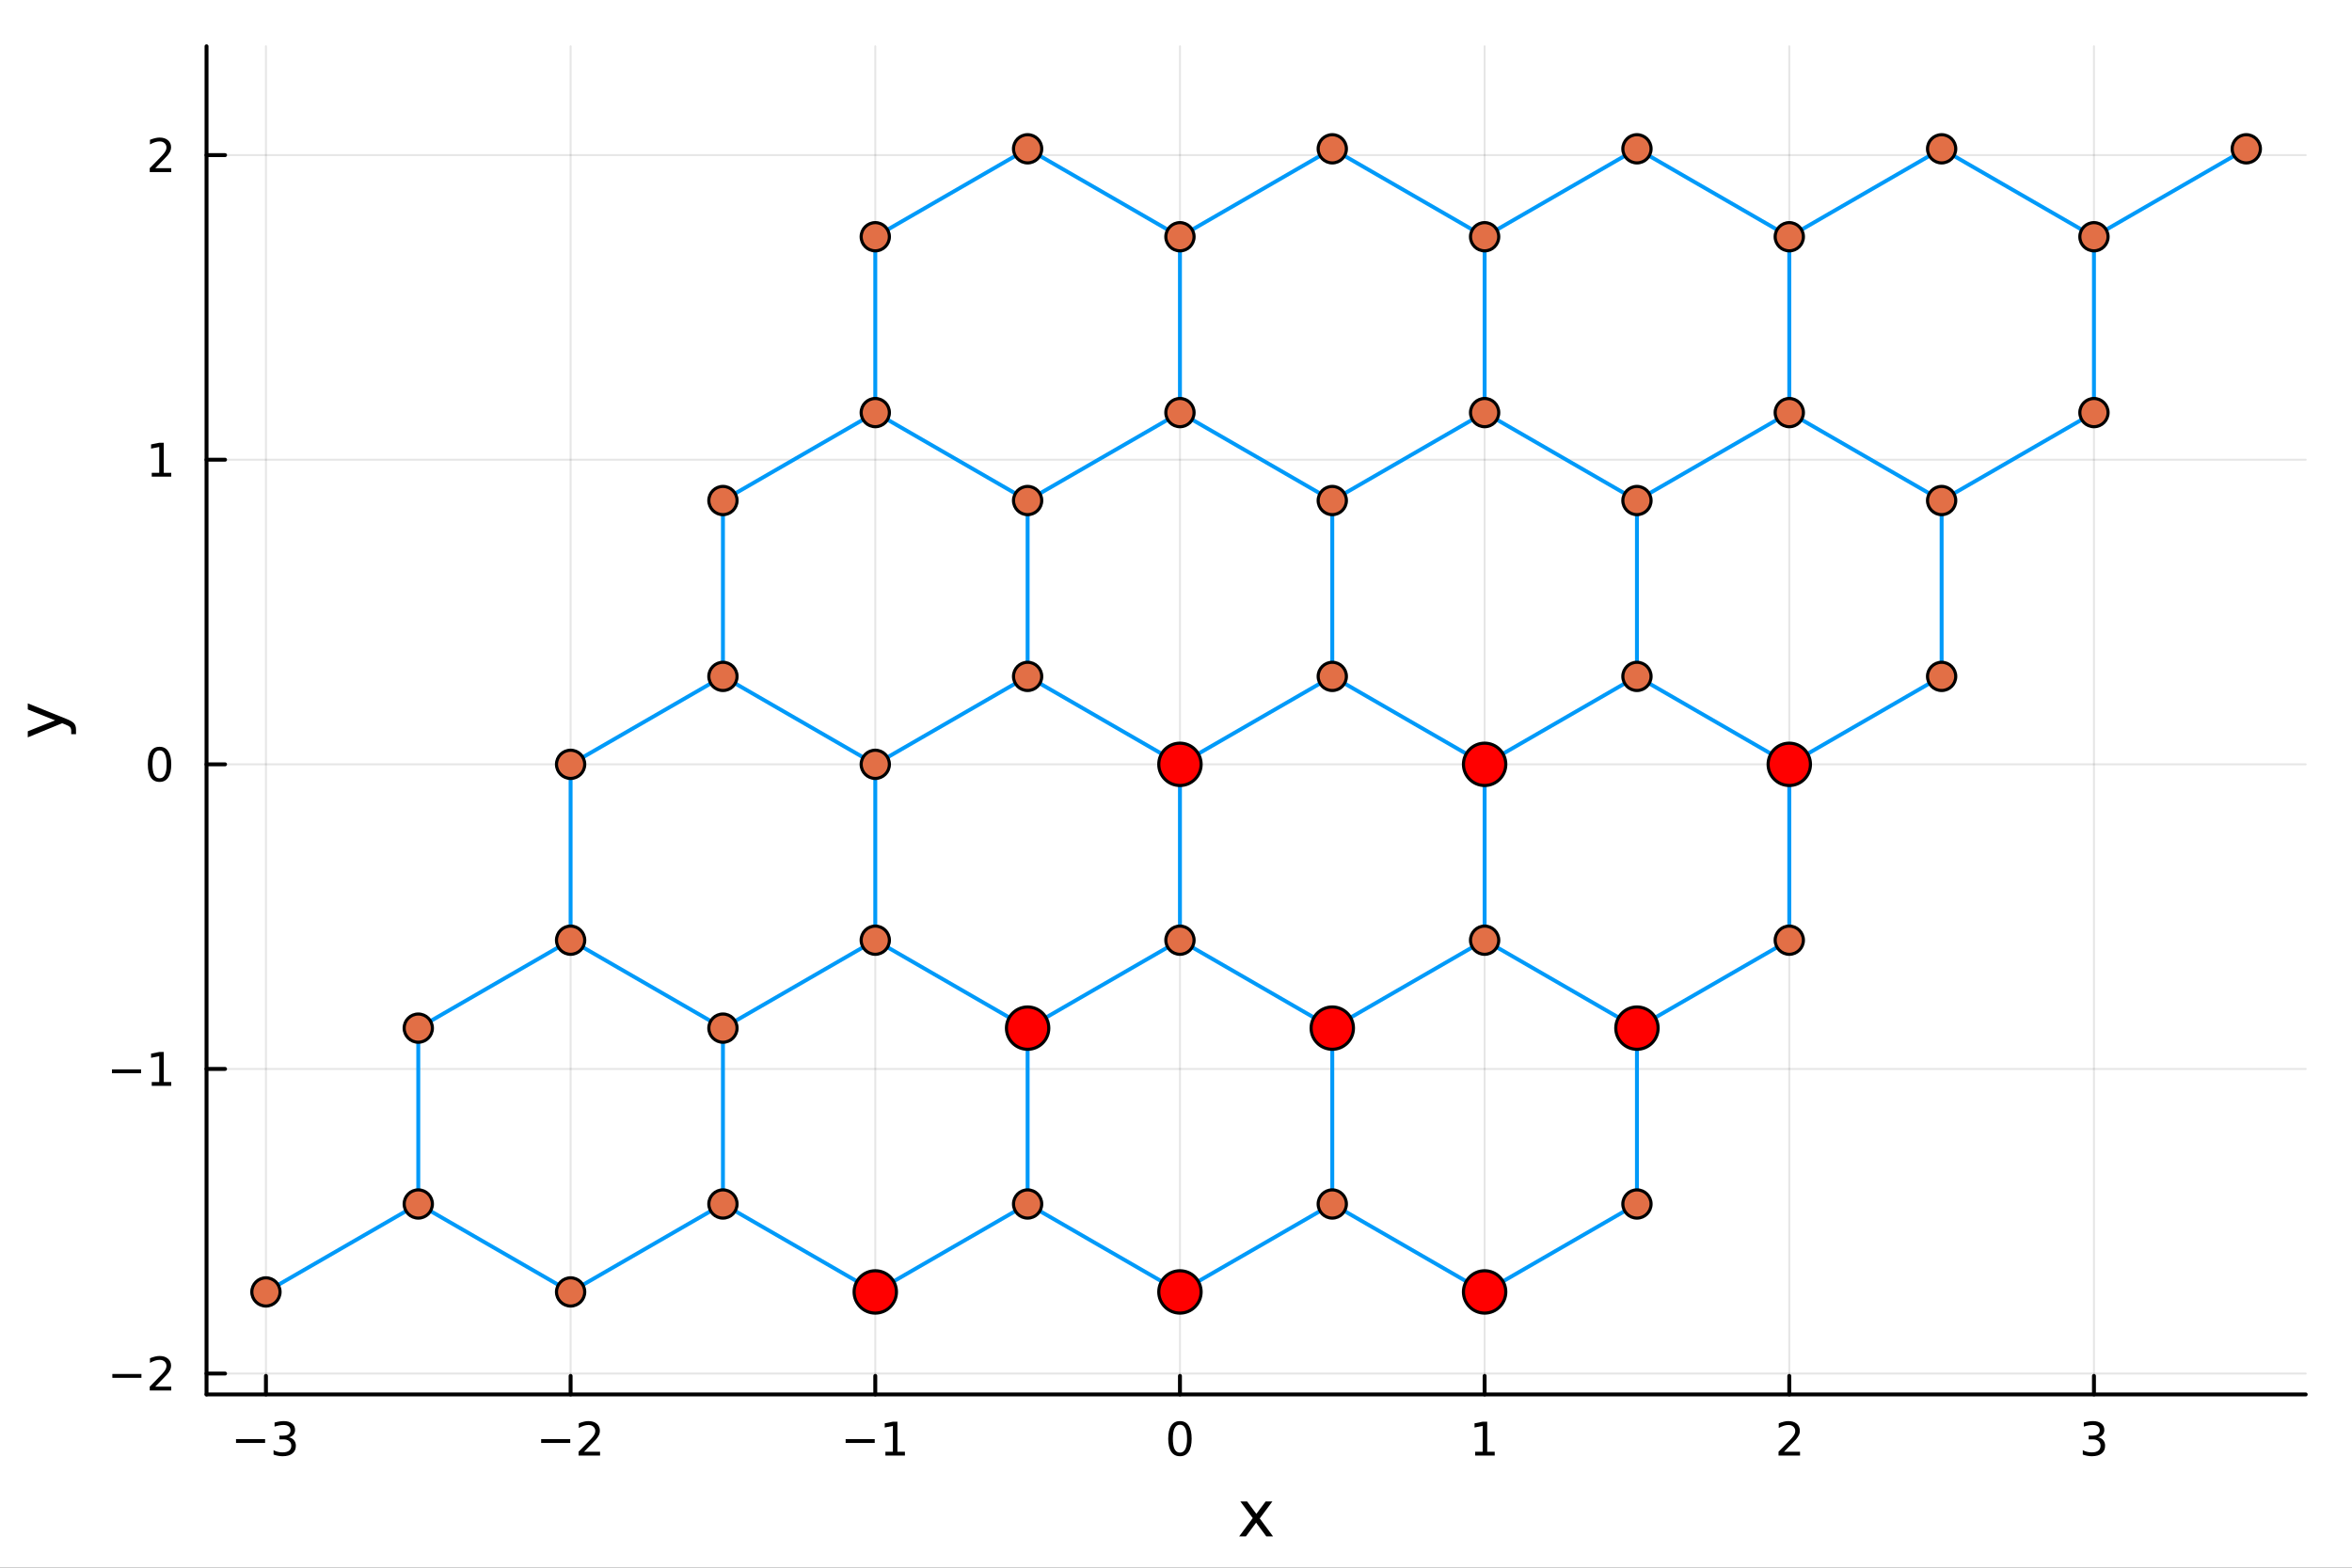 <?xml version="1.0" encoding="utf-8"?>
<svg xmlns="http://www.w3.org/2000/svg" xmlns:xlink="http://www.w3.org/1999/xlink" width="600" height="400" viewBox="0 0 2400 1600">
<rect x="0" y="0" width="2400" height="1600" fill="#333333" stroke="none"/>
<defs>
  <clipPath id="clip770">
    <rect x="0" y="0" width="2400" height="1600"/>
  </clipPath>
</defs>
<path clip-path="url(#clip770)" d="M0 1600 L2400 1600 L2400 0 L0 0  Z" fill="#ffffff" fill-rule="evenodd" fill-opacity="1"/>
<defs>
  <clipPath id="clip771">
    <rect x="480" y="0" width="1681" height="1600"/>
  </clipPath>
</defs>
<path clip-path="url(#clip770)" d="M210.746 1423.18 L2352.76 1423.18 L2352.76 47.244 L210.746 47.244  Z" fill="#ffffff" fill-rule="evenodd" fill-opacity="1"/>
<defs>
  <clipPath id="clip772">
    <rect x="210" y="47" width="2143" height="1377"/>
  </clipPath>
</defs>
<polyline clip-path="url(#clip772)" style="stroke:#000000; stroke-linecap:round; stroke-linejoin:round; stroke-width:2; stroke-opacity:0.1; fill:none" points="271.369,1423.18 271.369,47.244 "/>
<polyline clip-path="url(#clip772)" style="stroke:#000000; stroke-linecap:round; stroke-linejoin:round; stroke-width:2; stroke-opacity:0.1; fill:none" points="582.256,1423.18 582.256,47.244 "/>
<polyline clip-path="url(#clip772)" style="stroke:#000000; stroke-linecap:round; stroke-linejoin:round; stroke-width:2; stroke-opacity:0.1; fill:none" points="893.142,1423.18 893.142,47.244 "/>
<polyline clip-path="url(#clip772)" style="stroke:#000000; stroke-linecap:round; stroke-linejoin:round; stroke-width:2; stroke-opacity:0.1; fill:none" points="1204.03,1423.18 1204.03,47.244 "/>
<polyline clip-path="url(#clip772)" style="stroke:#000000; stroke-linecap:round; stroke-linejoin:round; stroke-width:2; stroke-opacity:0.1; fill:none" points="1514.92,1423.18 1514.92,47.244 "/>
<polyline clip-path="url(#clip772)" style="stroke:#000000; stroke-linecap:round; stroke-linejoin:round; stroke-width:2; stroke-opacity:0.1; fill:none" points="1825.8,1423.18 1825.8,47.244 "/>
<polyline clip-path="url(#clip772)" style="stroke:#000000; stroke-linecap:round; stroke-linejoin:round; stroke-width:2; stroke-opacity:0.1; fill:none" points="2136.69,1423.18 2136.69,47.244 "/>
<polyline clip-path="url(#clip770)" style="stroke:#000000; stroke-linecap:round; stroke-linejoin:round; stroke-width:4; stroke-opacity:1; fill:none" points="210.746,1423.18 2352.76,1423.18 "/>
<polyline clip-path="url(#clip770)" style="stroke:#000000; stroke-linecap:round; stroke-linejoin:round; stroke-width:4; stroke-opacity:1; fill:none" points="271.369,1423.18 271.369,1404.28 "/>
<polyline clip-path="url(#clip770)" style="stroke:#000000; stroke-linecap:round; stroke-linejoin:round; stroke-width:4; stroke-opacity:1; fill:none" points="582.256,1423.18 582.256,1404.28 "/>
<polyline clip-path="url(#clip770)" style="stroke:#000000; stroke-linecap:round; stroke-linejoin:round; stroke-width:4; stroke-opacity:1; fill:none" points="893.142,1423.18 893.142,1404.28 "/>
<polyline clip-path="url(#clip770)" style="stroke:#000000; stroke-linecap:round; stroke-linejoin:round; stroke-width:4; stroke-opacity:1; fill:none" points="1204.03,1423.18 1204.03,1404.28 "/>
<polyline clip-path="url(#clip770)" style="stroke:#000000; stroke-linecap:round; stroke-linejoin:round; stroke-width:4; stroke-opacity:1; fill:none" points="1514.92,1423.18 1514.92,1404.28 "/>
<polyline clip-path="url(#clip770)" style="stroke:#000000; stroke-linecap:round; stroke-linejoin:round; stroke-width:4; stroke-opacity:1; fill:none" points="1825.8,1423.18 1825.8,1404.28 "/>
<polyline clip-path="url(#clip770)" style="stroke:#000000; stroke-linecap:round; stroke-linejoin:round; stroke-width:4; stroke-opacity:1; fill:none" points="2136.69,1423.18 2136.69,1404.28 "/>
<path clip-path="url(#clip770)" d="M240.837 1468.75 L270.512 1468.75 L270.512 1472.69 L240.837 1472.69 L240.837 1468.75 Z" fill="#000000" fill-rule="nonzero" fill-opacity="1" /><path clip-path="url(#clip770)" d="M294.772 1466.95 Q298.128 1467.66 300.003 1469.93 Q301.901 1472.2 301.901 1475.53 Q301.901 1480.65 298.383 1483.45 Q294.864 1486.25 288.383 1486.25 Q286.207 1486.25 283.892 1485.81 Q281.6 1485.39 279.147 1484.54 L279.147 1480.02 Q281.091 1481.16 283.406 1481.74 Q285.721 1482.32 288.244 1482.32 Q292.642 1482.32 294.934 1480.58 Q297.248 1478.84 297.248 1475.53 Q297.248 1472.48 295.096 1470.77 Q292.966 1469.03 289.147 1469.03 L285.119 1469.03 L285.119 1465.19 L289.332 1465.19 Q292.781 1465.19 294.609 1463.82 Q296.438 1462.43 296.438 1459.84 Q296.438 1457.18 294.54 1455.77 Q292.665 1454.33 289.147 1454.33 Q287.225 1454.33 285.026 1454.75 Q282.827 1455.16 280.188 1456.04 L280.188 1451.88 Q282.85 1451.14 285.165 1450.77 Q287.503 1450.39 289.563 1450.39 Q294.887 1450.39 297.989 1452.83 Q301.091 1455.23 301.091 1459.35 Q301.091 1462.22 299.447 1464.21 Q297.804 1466.18 294.772 1466.95 Z" fill="#000000" fill-rule="nonzero" fill-opacity="1" /><path clip-path="url(#clip770)" d="M552.198 1468.75 L581.874 1468.75 L581.874 1472.69 L552.198 1472.69 L552.198 1468.75 Z" fill="#000000" fill-rule="nonzero" fill-opacity="1" /><path clip-path="url(#clip770)" d="M595.994 1481.64 L612.313 1481.64 L612.313 1485.58 L590.369 1485.58 L590.369 1481.64 Q593.031 1478.89 597.614 1474.26 Q602.221 1469.61 603.401 1468.27 Q605.647 1465.74 606.526 1464.01 Q607.429 1462.25 607.429 1460.56 Q607.429 1457.8 605.485 1456.07 Q603.563 1454.33 600.462 1454.33 Q598.263 1454.33 595.809 1455.09 Q593.378 1455.86 590.601 1457.41 L590.601 1452.69 Q593.425 1451.55 595.878 1450.97 Q598.332 1450.39 600.369 1450.39 Q605.739 1450.39 608.934 1453.08 Q612.128 1455.77 612.128 1460.26 Q612.128 1462.39 611.318 1464.31 Q610.531 1466.2 608.424 1468.8 Q607.846 1469.47 604.744 1472.69 Q601.642 1475.88 595.994 1481.64 Z" fill="#000000" fill-rule="nonzero" fill-opacity="1" /><path clip-path="url(#clip770)" d="M862.9 1468.75 L892.575 1468.75 L892.575 1472.69 L862.9 1472.69 L862.9 1468.75 Z" fill="#000000" fill-rule="nonzero" fill-opacity="1" /><path clip-path="url(#clip770)" d="M903.478 1481.64 L911.117 1481.64 L911.117 1455.28 L902.807 1456.95 L902.807 1452.69 L911.071 1451.02 L915.746 1451.02 L915.746 1481.64 L923.385 1481.64 L923.385 1485.58 L903.478 1485.58 L903.478 1481.64 Z" fill="#000000" fill-rule="nonzero" fill-opacity="1" /><path clip-path="url(#clip770)" d="M1204.03 1454.1 Q1200.42 1454.1 1198.59 1457.66 Q1196.78 1461.2 1196.78 1468.33 Q1196.78 1475.44 1198.59 1479.01 Q1200.42 1482.55 1204.03 1482.55 Q1207.66 1482.55 1209.47 1479.01 Q1211.3 1475.44 1211.3 1468.33 Q1211.3 1461.2 1209.47 1457.66 Q1207.66 1454.1 1204.03 1454.1 M1204.03 1450.39 Q1209.84 1450.39 1212.89 1455 Q1215.97 1459.58 1215.97 1468.33 Q1215.97 1477.06 1212.89 1481.67 Q1209.84 1486.25 1204.03 1486.25 Q1198.22 1486.25 1195.14 1481.67 Q1192.08 1477.06 1192.08 1468.33 Q1192.08 1459.58 1195.14 1455 Q1198.22 1450.39 1204.03 1450.39 Z" fill="#000000" fill-rule="nonzero" fill-opacity="1" /><path clip-path="url(#clip770)" d="M1505.3 1481.64 L1512.94 1481.64 L1512.94 1455.28 L1504.63 1456.95 L1504.63 1452.69 L1512.89 1451.02 L1517.57 1451.02 L1517.57 1481.64 L1525.21 1481.64 L1525.21 1485.58 L1505.3 1485.58 L1505.3 1481.64 Z" fill="#000000" fill-rule="nonzero" fill-opacity="1" /><path clip-path="url(#clip770)" d="M1820.46 1481.64 L1836.77 1481.64 L1836.77 1485.58 L1814.83 1485.58 L1814.83 1481.64 Q1817.49 1478.89 1822.08 1474.26 Q1826.68 1469.61 1827.86 1468.27 Q1830.11 1465.74 1830.99 1464.01 Q1831.89 1462.25 1831.89 1460.56 Q1831.89 1457.8 1829.95 1456.07 Q1828.03 1454.33 1824.92 1454.33 Q1822.72 1454.33 1820.27 1455.09 Q1817.84 1455.86 1815.06 1457.41 L1815.06 1452.69 Q1817.89 1451.55 1820.34 1450.97 Q1822.79 1450.39 1824.83 1450.39 Q1830.2 1450.39 1833.4 1453.08 Q1836.59 1455.77 1836.59 1460.26 Q1836.59 1462.39 1835.78 1464.31 Q1834.99 1466.2 1832.89 1468.8 Q1832.31 1469.47 1829.21 1472.69 Q1826.1 1475.88 1820.46 1481.64 Z" fill="#000000" fill-rule="nonzero" fill-opacity="1" /><path clip-path="url(#clip770)" d="M2140.94 1466.95 Q2144.29 1467.66 2146.17 1469.93 Q2148.07 1472.2 2148.07 1475.53 Q2148.07 1480.65 2144.55 1483.45 Q2141.03 1486.25 2134.55 1486.25 Q2132.37 1486.25 2130.06 1485.81 Q2127.77 1485.39 2125.31 1484.54 L2125.31 1480.02 Q2127.26 1481.16 2129.57 1481.74 Q2131.89 1482.32 2134.41 1482.32 Q2138.81 1482.32 2141.1 1480.58 Q2143.41 1478.84 2143.41 1475.53 Q2143.41 1472.48 2141.26 1470.77 Q2139.13 1469.03 2135.31 1469.03 L2131.28 1469.03 L2131.28 1465.19 L2135.5 1465.19 Q2138.95 1465.19 2140.78 1463.82 Q2142.6 1462.43 2142.6 1459.84 Q2142.6 1457.18 2140.71 1455.77 Q2138.83 1454.33 2135.31 1454.33 Q2133.39 1454.33 2131.19 1454.75 Q2128.99 1455.16 2126.35 1456.04 L2126.35 1451.88 Q2129.02 1451.14 2131.33 1450.77 Q2133.67 1450.39 2135.73 1450.39 Q2141.05 1450.39 2144.15 1452.83 Q2147.26 1455.23 2147.26 1459.35 Q2147.26 1462.22 2145.61 1464.21 Q2143.97 1466.18 2140.94 1466.95 Z" fill="#000000" fill-rule="nonzero" fill-opacity="1" /><path clip-path="url(#clip770)" d="M1298.37 1532.4 L1285.47 1549.74 L1299.03 1568.04 L1292.13 1568.04 L1281.75 1554.04 L1271.37 1568.04 L1264.47 1568.04 L1278.31 1549.39 L1265.65 1532.4 L1272.55 1532.4 L1282.01 1545.1 L1291.46 1532.4 L1298.37 1532.4 Z" fill="#000000" fill-rule="nonzero" fill-opacity="1" /><polyline clip-path="url(#clip772)" style="stroke:#000000; stroke-linecap:round; stroke-linejoin:round; stroke-width:2; stroke-opacity:0.1; fill:none" points="210.746,1401.86 2352.76,1401.86 "/>
<polyline clip-path="url(#clip772)" style="stroke:#000000; stroke-linecap:round; stroke-linejoin:round; stroke-width:2; stroke-opacity:0.1; fill:none" points="210.746,1090.97 2352.76,1090.97 "/>
<polyline clip-path="url(#clip772)" style="stroke:#000000; stroke-linecap:round; stroke-linejoin:round; stroke-width:2; stroke-opacity:0.1; fill:none" points="210.746,780.085 2352.76,780.085 "/>
<polyline clip-path="url(#clip772)" style="stroke:#000000; stroke-linecap:round; stroke-linejoin:round; stroke-width:2; stroke-opacity:0.1; fill:none" points="210.746,469.198 2352.76,469.198 "/>
<polyline clip-path="url(#clip772)" style="stroke:#000000; stroke-linecap:round; stroke-linejoin:round; stroke-width:2; stroke-opacity:0.1; fill:none" points="210.746,158.311 2352.76,158.311 "/>
<polyline clip-path="url(#clip770)" style="stroke:#000000; stroke-linecap:round; stroke-linejoin:round; stroke-width:4; stroke-opacity:1; fill:none" points="210.746,1423.18 210.746,47.244 "/>
<polyline clip-path="url(#clip770)" style="stroke:#000000; stroke-linecap:round; stroke-linejoin:round; stroke-width:4; stroke-opacity:1; fill:none" points="210.746,1401.86 229.644,1401.86 "/>
<polyline clip-path="url(#clip770)" style="stroke:#000000; stroke-linecap:round; stroke-linejoin:round; stroke-width:4; stroke-opacity:1; fill:none" points="210.746,1090.97 229.644,1090.97 "/>
<polyline clip-path="url(#clip770)" style="stroke:#000000; stroke-linecap:round; stroke-linejoin:round; stroke-width:4; stroke-opacity:1; fill:none" points="210.746,780.085 229.644,780.085 "/>
<polyline clip-path="url(#clip770)" style="stroke:#000000; stroke-linecap:round; stroke-linejoin:round; stroke-width:4; stroke-opacity:1; fill:none" points="210.746,469.198 229.644,469.198 "/>
<polyline clip-path="url(#clip770)" style="stroke:#000000; stroke-linecap:round; stroke-linejoin:round; stroke-width:4; stroke-opacity:1; fill:none" points="210.746,158.311 229.644,158.311 "/>
<path clip-path="url(#clip770)" d="M114.631 1402.31 L144.306 1402.31 L144.306 1406.24 L114.631 1406.24 L114.631 1402.31 Z" fill="#000000" fill-rule="nonzero" fill-opacity="1" /><path clip-path="url(#clip770)" d="M158.427 1415.2 L174.746 1415.2 L174.746 1419.14 L152.802 1419.14 L152.802 1415.2 Q155.464 1412.45 160.047 1407.82 Q164.653 1403.17 165.834 1401.82 Q168.079 1399.3 168.959 1397.56 Q169.862 1395.8 169.862 1394.12 Q169.862 1391.36 167.917 1389.62 Q165.996 1387.89 162.894 1387.89 Q160.695 1387.89 158.241 1388.65 Q155.811 1389.42 153.033 1390.97 L153.033 1386.24 Q155.857 1385.11 158.311 1384.53 Q160.765 1383.95 162.802 1383.95 Q168.172 1383.95 171.366 1386.64 Q174.561 1389.32 174.561 1393.81 Q174.561 1395.94 173.751 1397.87 Q172.964 1399.76 170.857 1402.36 Q170.278 1403.03 167.177 1406.24 Q164.075 1409.44 158.427 1415.2 Z" fill="#000000" fill-rule="nonzero" fill-opacity="1" /><path clip-path="url(#clip770)" d="M114.26 1091.42 L143.936 1091.42 L143.936 1095.36 L114.26 1095.36 L114.26 1091.42 Z" fill="#000000" fill-rule="nonzero" fill-opacity="1" /><path clip-path="url(#clip770)" d="M154.839 1104.32 L162.477 1104.32 L162.477 1077.95 L154.167 1079.62 L154.167 1075.36 L162.431 1073.69 L167.107 1073.69 L167.107 1104.32 L174.746 1104.32 L174.746 1108.25 L154.839 1108.25 L154.839 1104.32 Z" fill="#000000" fill-rule="nonzero" fill-opacity="1" /><path clip-path="url(#clip770)" d="M162.802 765.883 Q159.19 765.883 157.362 769.448 Q155.556 772.99 155.556 780.119 Q155.556 787.226 157.362 790.791 Q159.19 794.332 162.802 794.332 Q166.436 794.332 168.241 790.791 Q170.07 787.226 170.07 780.119 Q170.07 772.99 168.241 769.448 Q166.436 765.883 162.802 765.883 M162.802 762.18 Q168.612 762.18 171.667 766.786 Q174.746 771.369 174.746 780.119 Q174.746 788.846 171.667 793.453 Q168.612 798.036 162.802 798.036 Q156.991 798.036 153.913 793.453 Q150.857 788.846 150.857 780.119 Q150.857 771.369 153.913 766.786 Q156.991 762.18 162.802 762.18 Z" fill="#000000" fill-rule="nonzero" fill-opacity="1" /><path clip-path="url(#clip770)" d="M154.839 482.543 L162.477 482.543 L162.477 456.177 L154.167 457.844 L154.167 453.584 L162.431 451.918 L167.107 451.918 L167.107 482.543 L174.746 482.543 L174.746 486.478 L154.839 486.478 L154.839 482.543 Z" fill="#000000" fill-rule="nonzero" fill-opacity="1" /><path clip-path="url(#clip770)" d="M158.427 171.656 L174.746 171.656 L174.746 175.591 L152.802 175.591 L152.802 171.656 Q155.464 168.901 160.047 164.272 Q164.653 159.619 165.834 158.276 Q168.079 155.753 168.959 154.017 Q169.862 152.258 169.862 150.568 Q169.862 147.813 167.917 146.077 Q165.996 144.341 162.894 144.341 Q160.695 144.341 158.241 145.105 Q155.811 145.869 153.033 147.42 L153.033 142.698 Q155.857 141.563 158.311 140.985 Q160.765 140.406 162.802 140.406 Q168.172 140.406 171.366 143.091 Q174.561 145.776 174.561 150.267 Q174.561 152.397 173.751 154.318 Q172.964 156.216 170.857 158.809 Q170.278 159.48 167.177 162.698 Q164.075 165.892 158.427 171.656 Z" fill="#000000" fill-rule="nonzero" fill-opacity="1" /><path clip-path="url(#clip770)" d="M67.314 733.525 Q73.68 736.008 75.622 738.363 Q77.563 740.718 77.563 744.665 L77.563 749.344 L72.662 749.344 L72.662 745.906 Q72.662 743.487 71.516 742.151 Q70.37 740.814 66.105 739.191 L63.431 738.14 L28.356 752.559 L28.356 746.352 L56.238 735.212 L28.356 724.072 L28.356 717.865 L67.314 733.525 Z" fill="#000000" fill-rule="nonzero" fill-opacity="1" /><polyline clip-path="url(#clip772)" style="stroke:#009af9; stroke-linecap:round; stroke-linejoin:round; stroke-width:4; stroke-opacity:1; fill:none" points="271.369,1318.56 426.812,1228.81 "/>
<polyline clip-path="url(#clip772)" style="stroke:#009af9; stroke-linecap:round; stroke-linejoin:round; stroke-width:4; stroke-opacity:1; fill:none" points="426.812,1049.32 426.812,1228.81 "/>
<polyline clip-path="url(#clip772)" style="stroke:#009af9; stroke-linecap:round; stroke-linejoin:round; stroke-width:4; stroke-opacity:1; fill:none" points="426.812,1049.32 582.256,959.575 "/>
<polyline clip-path="url(#clip772)" style="stroke:#009af9; stroke-linecap:round; stroke-linejoin:round; stroke-width:4; stroke-opacity:1; fill:none" points="582.256,780.085 582.256,959.575 "/>
<polyline clip-path="url(#clip772)" style="stroke:#009af9; stroke-linecap:round; stroke-linejoin:round; stroke-width:4; stroke-opacity:1; fill:none" points="582.256,780.085 737.699,690.339 "/>
<polyline clip-path="url(#clip772)" style="stroke:#009af9; stroke-linecap:round; stroke-linejoin:round; stroke-width:4; stroke-opacity:1; fill:none" points="737.699,510.849 737.699,690.339 "/>
<polyline clip-path="url(#clip772)" style="stroke:#009af9; stroke-linecap:round; stroke-linejoin:round; stroke-width:4; stroke-opacity:1; fill:none" points="737.699,510.849 893.142,421.103 "/>
<polyline clip-path="url(#clip772)" style="stroke:#009af9; stroke-linecap:round; stroke-linejoin:round; stroke-width:4; stroke-opacity:1; fill:none" points="893.142,241.613 893.142,421.103 "/>
<polyline clip-path="url(#clip772)" style="stroke:#009af9; stroke-linecap:round; stroke-linejoin:round; stroke-width:4; stroke-opacity:1; fill:none" points="893.142,241.613 1048.59,151.868 "/>
<polyline clip-path="url(#clip772)" style="stroke:#009af9; stroke-linecap:round; stroke-linejoin:round; stroke-width:4; stroke-opacity:1; fill:none" points="582.256,1318.56 426.812,1228.81 "/>
<polyline clip-path="url(#clip772)" style="stroke:#009af9; stroke-linecap:round; stroke-linejoin:round; stroke-width:4; stroke-opacity:1; fill:none" points="582.256,1318.56 737.699,1228.81 "/>
<polyline clip-path="url(#clip772)" style="stroke:#009af9; stroke-linecap:round; stroke-linejoin:round; stroke-width:4; stroke-opacity:1; fill:none" points="737.699,1049.32 737.699,1228.81 "/>
<polyline clip-path="url(#clip772)" style="stroke:#009af9; stroke-linecap:round; stroke-linejoin:round; stroke-width:4; stroke-opacity:1; fill:none" points="737.699,1049.32 582.256,959.575 "/>
<polyline clip-path="url(#clip772)" style="stroke:#009af9; stroke-linecap:round; stroke-linejoin:round; stroke-width:4; stroke-opacity:1; fill:none" points="737.699,1049.32 893.142,959.575 "/>
<polyline clip-path="url(#clip772)" style="stroke:#009af9; stroke-linecap:round; stroke-linejoin:round; stroke-width:4; stroke-opacity:1; fill:none" points="893.142,780.085 893.142,959.575 "/>
<polyline clip-path="url(#clip772)" style="stroke:#009af9; stroke-linecap:round; stroke-linejoin:round; stroke-width:4; stroke-opacity:1; fill:none" points="893.142,780.085 737.699,690.339 "/>
<polyline clip-path="url(#clip772)" style="stroke:#009af9; stroke-linecap:round; stroke-linejoin:round; stroke-width:4; stroke-opacity:1; fill:none" points="893.142,780.085 1048.59,690.339 "/>
<polyline clip-path="url(#clip772)" style="stroke:#009af9; stroke-linecap:round; stroke-linejoin:round; stroke-width:4; stroke-opacity:1; fill:none" points="1048.59,510.849 1048.59,690.339 "/>
<polyline clip-path="url(#clip772)" style="stroke:#009af9; stroke-linecap:round; stroke-linejoin:round; stroke-width:4; stroke-opacity:1; fill:none" points="1048.59,510.849 893.142,421.103 "/>
<polyline clip-path="url(#clip772)" style="stroke:#009af9; stroke-linecap:round; stroke-linejoin:round; stroke-width:4; stroke-opacity:1; fill:none" points="1048.59,510.849 1204.03,421.103 "/>
<polyline clip-path="url(#clip772)" style="stroke:#009af9; stroke-linecap:round; stroke-linejoin:round; stroke-width:4; stroke-opacity:1; fill:none" points="1204.03,241.613 1204.03,421.103 "/>
<polyline clip-path="url(#clip772)" style="stroke:#009af9; stroke-linecap:round; stroke-linejoin:round; stroke-width:4; stroke-opacity:1; fill:none" points="1204.03,241.613 1048.59,151.868 "/>
<polyline clip-path="url(#clip772)" style="stroke:#009af9; stroke-linecap:round; stroke-linejoin:round; stroke-width:4; stroke-opacity:1; fill:none" points="1204.03,241.613 1359.47,151.868 "/>
<polyline clip-path="url(#clip772)" style="stroke:#009af9; stroke-linecap:round; stroke-linejoin:round; stroke-width:4; stroke-opacity:1; fill:none" points="893.142,1318.56 737.699,1228.81 "/>
<polyline clip-path="url(#clip772)" style="stroke:#009af9; stroke-linecap:round; stroke-linejoin:round; stroke-width:4; stroke-opacity:1; fill:none" points="893.142,1318.56 1048.59,1228.81 "/>
<polyline clip-path="url(#clip772)" style="stroke:#009af9; stroke-linecap:round; stroke-linejoin:round; stroke-width:4; stroke-opacity:1; fill:none" points="1048.59,1049.32 1048.59,1228.81 "/>
<polyline clip-path="url(#clip772)" style="stroke:#009af9; stroke-linecap:round; stroke-linejoin:round; stroke-width:4; stroke-opacity:1; fill:none" points="1048.59,1049.32 893.142,959.575 "/>
<polyline clip-path="url(#clip772)" style="stroke:#009af9; stroke-linecap:round; stroke-linejoin:round; stroke-width:4; stroke-opacity:1; fill:none" points="1048.59,1049.32 1204.03,959.575 "/>
<polyline clip-path="url(#clip772)" style="stroke:#009af9; stroke-linecap:round; stroke-linejoin:round; stroke-width:4; stroke-opacity:1; fill:none" points="1204.03,780.085 1204.03,959.575 "/>
<polyline clip-path="url(#clip772)" style="stroke:#009af9; stroke-linecap:round; stroke-linejoin:round; stroke-width:4; stroke-opacity:1; fill:none" points="1204.03,780.085 1048.59,690.339 "/>
<polyline clip-path="url(#clip772)" style="stroke:#009af9; stroke-linecap:round; stroke-linejoin:round; stroke-width:4; stroke-opacity:1; fill:none" points="1204.03,780.085 1359.47,690.339 "/>
<polyline clip-path="url(#clip772)" style="stroke:#009af9; stroke-linecap:round; stroke-linejoin:round; stroke-width:4; stroke-opacity:1; fill:none" points="1359.47,510.849 1359.47,690.339 "/>
<polyline clip-path="url(#clip772)" style="stroke:#009af9; stroke-linecap:round; stroke-linejoin:round; stroke-width:4; stroke-opacity:1; fill:none" points="1359.47,510.849 1204.03,421.103 "/>
<polyline clip-path="url(#clip772)" style="stroke:#009af9; stroke-linecap:round; stroke-linejoin:round; stroke-width:4; stroke-opacity:1; fill:none" points="1359.47,510.849 1514.92,421.103 "/>
<polyline clip-path="url(#clip772)" style="stroke:#009af9; stroke-linecap:round; stroke-linejoin:round; stroke-width:4; stroke-opacity:1; fill:none" points="1514.92,241.613 1514.92,421.103 "/>
<polyline clip-path="url(#clip772)" style="stroke:#009af9; stroke-linecap:round; stroke-linejoin:round; stroke-width:4; stroke-opacity:1; fill:none" points="1514.92,241.613 1359.47,151.868 "/>
<polyline clip-path="url(#clip772)" style="stroke:#009af9; stroke-linecap:round; stroke-linejoin:round; stroke-width:4; stroke-opacity:1; fill:none" points="1514.92,241.613 1670.36,151.868 "/>
<polyline clip-path="url(#clip772)" style="stroke:#009af9; stroke-linecap:round; stroke-linejoin:round; stroke-width:4; stroke-opacity:1; fill:none" points="1204.03,1318.56 1048.59,1228.81 "/>
<polyline clip-path="url(#clip772)" style="stroke:#009af9; stroke-linecap:round; stroke-linejoin:round; stroke-width:4; stroke-opacity:1; fill:none" points="1204.03,1318.56 1359.47,1228.81 "/>
<polyline clip-path="url(#clip772)" style="stroke:#009af9; stroke-linecap:round; stroke-linejoin:round; stroke-width:4; stroke-opacity:1; fill:none" points="1359.47,1049.32 1359.47,1228.81 "/>
<polyline clip-path="url(#clip772)" style="stroke:#009af9; stroke-linecap:round; stroke-linejoin:round; stroke-width:4; stroke-opacity:1; fill:none" points="1359.47,1049.32 1204.03,959.575 "/>
<polyline clip-path="url(#clip772)" style="stroke:#009af9; stroke-linecap:round; stroke-linejoin:round; stroke-width:4; stroke-opacity:1; fill:none" points="1359.47,1049.32 1514.92,959.575 "/>
<polyline clip-path="url(#clip772)" style="stroke:#009af9; stroke-linecap:round; stroke-linejoin:round; stroke-width:4; stroke-opacity:1; fill:none" points="1514.92,780.085 1514.92,959.575 "/>
<polyline clip-path="url(#clip772)" style="stroke:#009af9; stroke-linecap:round; stroke-linejoin:round; stroke-width:4; stroke-opacity:1; fill:none" points="1514.92,780.085 1359.47,690.339 "/>
<polyline clip-path="url(#clip772)" style="stroke:#009af9; stroke-linecap:round; stroke-linejoin:round; stroke-width:4; stroke-opacity:1; fill:none" points="1514.92,780.085 1670.36,690.339 "/>
<polyline clip-path="url(#clip772)" style="stroke:#009af9; stroke-linecap:round; stroke-linejoin:round; stroke-width:4; stroke-opacity:1; fill:none" points="1670.36,510.849 1670.36,690.339 "/>
<polyline clip-path="url(#clip772)" style="stroke:#009af9; stroke-linecap:round; stroke-linejoin:round; stroke-width:4; stroke-opacity:1; fill:none" points="1670.36,510.849 1514.92,421.103 "/>
<polyline clip-path="url(#clip772)" style="stroke:#009af9; stroke-linecap:round; stroke-linejoin:round; stroke-width:4; stroke-opacity:1; fill:none" points="1670.36,510.849 1825.8,421.103 "/>
<polyline clip-path="url(#clip772)" style="stroke:#009af9; stroke-linecap:round; stroke-linejoin:round; stroke-width:4; stroke-opacity:1; fill:none" points="1825.8,241.613 1825.8,421.103 "/>
<polyline clip-path="url(#clip772)" style="stroke:#009af9; stroke-linecap:round; stroke-linejoin:round; stroke-width:4; stroke-opacity:1; fill:none" points="1825.8,241.613 1670.36,151.868 "/>
<polyline clip-path="url(#clip772)" style="stroke:#009af9; stroke-linecap:round; stroke-linejoin:round; stroke-width:4; stroke-opacity:1; fill:none" points="1825.8,241.613 1981.25,151.868 "/>
<polyline clip-path="url(#clip772)" style="stroke:#009af9; stroke-linecap:round; stroke-linejoin:round; stroke-width:4; stroke-opacity:1; fill:none" points="1514.92,1318.56 1359.47,1228.81 "/>
<polyline clip-path="url(#clip772)" style="stroke:#009af9; stroke-linecap:round; stroke-linejoin:round; stroke-width:4; stroke-opacity:1; fill:none" points="1514.92,1318.56 1670.36,1228.81 "/>
<polyline clip-path="url(#clip772)" style="stroke:#009af9; stroke-linecap:round; stroke-linejoin:round; stroke-width:4; stroke-opacity:1; fill:none" points="1670.36,1049.32 1670.36,1228.81 "/>
<polyline clip-path="url(#clip772)" style="stroke:#009af9; stroke-linecap:round; stroke-linejoin:round; stroke-width:4; stroke-opacity:1; fill:none" points="1670.36,1049.32 1514.92,959.575 "/>
<polyline clip-path="url(#clip772)" style="stroke:#009af9; stroke-linecap:round; stroke-linejoin:round; stroke-width:4; stroke-opacity:1; fill:none" points="1670.36,1049.32 1825.8,959.575 "/>
<polyline clip-path="url(#clip772)" style="stroke:#009af9; stroke-linecap:round; stroke-linejoin:round; stroke-width:4; stroke-opacity:1; fill:none" points="1825.8,780.085 1825.8,959.575 "/>
<polyline clip-path="url(#clip772)" style="stroke:#009af9; stroke-linecap:round; stroke-linejoin:round; stroke-width:4; stroke-opacity:1; fill:none" points="1825.8,780.085 1670.36,690.339 "/>
<polyline clip-path="url(#clip772)" style="stroke:#009af9; stroke-linecap:round; stroke-linejoin:round; stroke-width:4; stroke-opacity:1; fill:none" points="1825.8,780.085 1981.25,690.339 "/>
<polyline clip-path="url(#clip772)" style="stroke:#009af9; stroke-linecap:round; stroke-linejoin:round; stroke-width:4; stroke-opacity:1; fill:none" points="1981.25,510.849 1981.25,690.339 "/>
<polyline clip-path="url(#clip772)" style="stroke:#009af9; stroke-linecap:round; stroke-linejoin:round; stroke-width:4; stroke-opacity:1; fill:none" points="1981.25,510.849 1825.8,421.103 "/>
<polyline clip-path="url(#clip772)" style="stroke:#009af9; stroke-linecap:round; stroke-linejoin:round; stroke-width:4; stroke-opacity:1; fill:none" points="1981.25,510.849 2136.69,421.103 "/>
<polyline clip-path="url(#clip772)" style="stroke:#009af9; stroke-linecap:round; stroke-linejoin:round; stroke-width:4; stroke-opacity:1; fill:none" points="2136.69,241.613 2136.69,421.103 "/>
<polyline clip-path="url(#clip772)" style="stroke:#009af9; stroke-linecap:round; stroke-linejoin:round; stroke-width:4; stroke-opacity:1; fill:none" points="2136.69,241.613 1981.25,151.868 "/>
<polyline clip-path="url(#clip772)" style="stroke:#009af9; stroke-linecap:round; stroke-linejoin:round; stroke-width:4; stroke-opacity:1; fill:none" points="2136.69,241.613 2292.13,151.868 "/>
<circle clip-path="url(#clip772)" cx="271.369" cy="1318.56" r="14.4" fill="#e26f46" fill-rule="evenodd" fill-opacity="1" stroke="#000000" stroke-opacity="1" stroke-width="3.2"/>
<circle clip-path="url(#clip772)" cx="426.812" cy="1228.81" r="14.4" fill="#e26f46" fill-rule="evenodd" fill-opacity="1" stroke="#000000" stroke-opacity="1" stroke-width="3.2"/>
<circle clip-path="url(#clip772)" cx="426.812" cy="1049.32" r="14.4" fill="#e26f46" fill-rule="evenodd" fill-opacity="1" stroke="#000000" stroke-opacity="1" stroke-width="3.2"/>
<circle clip-path="url(#clip772)" cx="582.256" cy="959.575" r="14.4" fill="#e26f46" fill-rule="evenodd" fill-opacity="1" stroke="#000000" stroke-opacity="1" stroke-width="3.2"/>
<circle clip-path="url(#clip772)" cx="582.256" cy="780.085" r="14.4" fill="#e26f46" fill-rule="evenodd" fill-opacity="1" stroke="#000000" stroke-opacity="1" stroke-width="3.2"/>
<circle clip-path="url(#clip772)" cx="737.699" cy="690.339" r="14.4" fill="#e26f46" fill-rule="evenodd" fill-opacity="1" stroke="#000000" stroke-opacity="1" stroke-width="3.2"/>
<circle clip-path="url(#clip772)" cx="737.699" cy="510.849" r="14.4" fill="#e26f46" fill-rule="evenodd" fill-opacity="1" stroke="#000000" stroke-opacity="1" stroke-width="3.2"/>
<circle clip-path="url(#clip772)" cx="893.142" cy="421.103" r="14.4" fill="#e26f46" fill-rule="evenodd" fill-opacity="1" stroke="#000000" stroke-opacity="1" stroke-width="3.2"/>
<circle clip-path="url(#clip772)" cx="893.142" cy="241.613" r="14.4" fill="#e26f46" fill-rule="evenodd" fill-opacity="1" stroke="#000000" stroke-opacity="1" stroke-width="3.2"/>
<circle clip-path="url(#clip772)" cx="1048.59" cy="151.868" r="14.4" fill="#e26f46" fill-rule="evenodd" fill-opacity="1" stroke="#000000" stroke-opacity="1" stroke-width="3.2"/>
<circle clip-path="url(#clip772)" cx="582.256" cy="1318.56" r="14.4" fill="#e26f46" fill-rule="evenodd" fill-opacity="1" stroke="#000000" stroke-opacity="1" stroke-width="3.2"/>
<circle clip-path="url(#clip772)" cx="737.699" cy="1228.81" r="14.4" fill="#e26f46" fill-rule="evenodd" fill-opacity="1" stroke="#000000" stroke-opacity="1" stroke-width="3.2"/>
<circle clip-path="url(#clip772)" cx="737.699" cy="1049.32" r="14.4" fill="#e26f46" fill-rule="evenodd" fill-opacity="1" stroke="#000000" stroke-opacity="1" stroke-width="3.2"/>
<circle clip-path="url(#clip772)" cx="893.142" cy="959.575" r="14.4" fill="#e26f46" fill-rule="evenodd" fill-opacity="1" stroke="#000000" stroke-opacity="1" stroke-width="3.2"/>
<circle clip-path="url(#clip772)" cx="893.142" cy="780.085" r="14.4" fill="#e26f46" fill-rule="evenodd" fill-opacity="1" stroke="#000000" stroke-opacity="1" stroke-width="3.2"/>
<circle clip-path="url(#clip772)" cx="1048.59" cy="690.339" r="14.4" fill="#e26f46" fill-rule="evenodd" fill-opacity="1" stroke="#000000" stroke-opacity="1" stroke-width="3.2"/>
<circle clip-path="url(#clip772)" cx="1048.59" cy="510.849" r="14.4" fill="#e26f46" fill-rule="evenodd" fill-opacity="1" stroke="#000000" stroke-opacity="1" stroke-width="3.2"/>
<circle clip-path="url(#clip772)" cx="1204.03" cy="421.103" r="14.4" fill="#e26f46" fill-rule="evenodd" fill-opacity="1" stroke="#000000" stroke-opacity="1" stroke-width="3.2"/>
<circle clip-path="url(#clip772)" cx="1204.03" cy="241.613" r="14.4" fill="#e26f46" fill-rule="evenodd" fill-opacity="1" stroke="#000000" stroke-opacity="1" stroke-width="3.2"/>
<circle clip-path="url(#clip772)" cx="1359.47" cy="151.868" r="14.4" fill="#e26f46" fill-rule="evenodd" fill-opacity="1" stroke="#000000" stroke-opacity="1" stroke-width="3.2"/>
<circle clip-path="url(#clip772)" cx="893.142" cy="1318.56" r="14.4" fill="#e26f46" fill-rule="evenodd" fill-opacity="1" stroke="#000000" stroke-opacity="1" stroke-width="3.2"/>
<circle clip-path="url(#clip772)" cx="1048.59" cy="1228.81" r="14.4" fill="#e26f46" fill-rule="evenodd" fill-opacity="1" stroke="#000000" stroke-opacity="1" stroke-width="3.2"/>
<circle clip-path="url(#clip772)" cx="1048.59" cy="1049.32" r="14.4" fill="#e26f46" fill-rule="evenodd" fill-opacity="1" stroke="#000000" stroke-opacity="1" stroke-width="3.2"/>
<circle clip-path="url(#clip772)" cx="1204.03" cy="959.575" r="14.4" fill="#e26f46" fill-rule="evenodd" fill-opacity="1" stroke="#000000" stroke-opacity="1" stroke-width="3.2"/>
<circle clip-path="url(#clip772)" cx="1204.03" cy="780.085" r="14.4" fill="#e26f46" fill-rule="evenodd" fill-opacity="1" stroke="#000000" stroke-opacity="1" stroke-width="3.2"/>
<circle clip-path="url(#clip772)" cx="1359.47" cy="690.339" r="14.4" fill="#e26f46" fill-rule="evenodd" fill-opacity="1" stroke="#000000" stroke-opacity="1" stroke-width="3.2"/>
<circle clip-path="url(#clip772)" cx="1359.47" cy="510.849" r="14.4" fill="#e26f46" fill-rule="evenodd" fill-opacity="1" stroke="#000000" stroke-opacity="1" stroke-width="3.2"/>
<circle clip-path="url(#clip772)" cx="1514.92" cy="421.103" r="14.4" fill="#e26f46" fill-rule="evenodd" fill-opacity="1" stroke="#000000" stroke-opacity="1" stroke-width="3.2"/>
<circle clip-path="url(#clip772)" cx="1514.92" cy="241.613" r="14.4" fill="#e26f46" fill-rule="evenodd" fill-opacity="1" stroke="#000000" stroke-opacity="1" stroke-width="3.2"/>
<circle clip-path="url(#clip772)" cx="1670.36" cy="151.868" r="14.4" fill="#e26f46" fill-rule="evenodd" fill-opacity="1" stroke="#000000" stroke-opacity="1" stroke-width="3.2"/>
<circle clip-path="url(#clip772)" cx="1204.03" cy="1318.56" r="14.4" fill="#e26f46" fill-rule="evenodd" fill-opacity="1" stroke="#000000" stroke-opacity="1" stroke-width="3.2"/>
<circle clip-path="url(#clip772)" cx="1359.47" cy="1228.81" r="14.4" fill="#e26f46" fill-rule="evenodd" fill-opacity="1" stroke="#000000" stroke-opacity="1" stroke-width="3.2"/>
<circle clip-path="url(#clip772)" cx="1359.47" cy="1049.32" r="14.4" fill="#e26f46" fill-rule="evenodd" fill-opacity="1" stroke="#000000" stroke-opacity="1" stroke-width="3.2"/>
<circle clip-path="url(#clip772)" cx="1514.92" cy="959.575" r="14.4" fill="#e26f46" fill-rule="evenodd" fill-opacity="1" stroke="#000000" stroke-opacity="1" stroke-width="3.2"/>
<circle clip-path="url(#clip772)" cx="1514.92" cy="780.085" r="14.4" fill="#e26f46" fill-rule="evenodd" fill-opacity="1" stroke="#000000" stroke-opacity="1" stroke-width="3.2"/>
<circle clip-path="url(#clip772)" cx="1670.36" cy="690.339" r="14.4" fill="#e26f46" fill-rule="evenodd" fill-opacity="1" stroke="#000000" stroke-opacity="1" stroke-width="3.2"/>
<circle clip-path="url(#clip772)" cx="1670.36" cy="510.849" r="14.4" fill="#e26f46" fill-rule="evenodd" fill-opacity="1" stroke="#000000" stroke-opacity="1" stroke-width="3.2"/>
<circle clip-path="url(#clip772)" cx="1825.8" cy="421.103" r="14.4" fill="#e26f46" fill-rule="evenodd" fill-opacity="1" stroke="#000000" stroke-opacity="1" stroke-width="3.2"/>
<circle clip-path="url(#clip772)" cx="1825.8" cy="241.613" r="14.4" fill="#e26f46" fill-rule="evenodd" fill-opacity="1" stroke="#000000" stroke-opacity="1" stroke-width="3.2"/>
<circle clip-path="url(#clip772)" cx="1981.25" cy="151.868" r="14.4" fill="#e26f46" fill-rule="evenodd" fill-opacity="1" stroke="#000000" stroke-opacity="1" stroke-width="3.2"/>
<circle clip-path="url(#clip772)" cx="1514.92" cy="1318.56" r="14.4" fill="#e26f46" fill-rule="evenodd" fill-opacity="1" stroke="#000000" stroke-opacity="1" stroke-width="3.2"/>
<circle clip-path="url(#clip772)" cx="1670.36" cy="1228.81" r="14.4" fill="#e26f46" fill-rule="evenodd" fill-opacity="1" stroke="#000000" stroke-opacity="1" stroke-width="3.2"/>
<circle clip-path="url(#clip772)" cx="1670.36" cy="1049.32" r="14.4" fill="#e26f46" fill-rule="evenodd" fill-opacity="1" stroke="#000000" stroke-opacity="1" stroke-width="3.2"/>
<circle clip-path="url(#clip772)" cx="1825.8" cy="959.575" r="14.4" fill="#e26f46" fill-rule="evenodd" fill-opacity="1" stroke="#000000" stroke-opacity="1" stroke-width="3.2"/>
<circle clip-path="url(#clip772)" cx="1825.8" cy="780.085" r="14.4" fill="#e26f46" fill-rule="evenodd" fill-opacity="1" stroke="#000000" stroke-opacity="1" stroke-width="3.2"/>
<circle clip-path="url(#clip772)" cx="1981.25" cy="690.339" r="14.4" fill="#e26f46" fill-rule="evenodd" fill-opacity="1" stroke="#000000" stroke-opacity="1" stroke-width="3.2"/>
<circle clip-path="url(#clip772)" cx="1981.25" cy="510.849" r="14.4" fill="#e26f46" fill-rule="evenodd" fill-opacity="1" stroke="#000000" stroke-opacity="1" stroke-width="3.2"/>
<circle clip-path="url(#clip772)" cx="2136.69" cy="421.103" r="14.4" fill="#e26f46" fill-rule="evenodd" fill-opacity="1" stroke="#000000" stroke-opacity="1" stroke-width="3.2"/>
<circle clip-path="url(#clip772)" cx="2136.69" cy="241.613" r="14.4" fill="#e26f46" fill-rule="evenodd" fill-opacity="1" stroke="#000000" stroke-opacity="1" stroke-width="3.2"/>
<circle clip-path="url(#clip772)" cx="2292.13" cy="151.868" r="14.4" fill="#e26f46" fill-rule="evenodd" fill-opacity="1" stroke="#000000" stroke-opacity="1" stroke-width="3.2"/>
<circle clip-path="url(#clip772)" cx="893.142" cy="1318.56" r="21.6" fill="#ff0000" fill-rule="evenodd" fill-opacity="1" stroke="#000000" stroke-opacity="1" stroke-width="3.2"/>
<circle clip-path="url(#clip772)" cx="1048.59" cy="1049.32" r="21.6" fill="#ff0000" fill-rule="evenodd" fill-opacity="1" stroke="#000000" stroke-opacity="1" stroke-width="3.2"/>
<circle clip-path="url(#clip772)" cx="1204.03" cy="780.085" r="21.6" fill="#ff0000" fill-rule="evenodd" fill-opacity="1" stroke="#000000" stroke-opacity="1" stroke-width="3.2"/>
<circle clip-path="url(#clip772)" cx="1204.03" cy="1318.56" r="21.6" fill="#ff0000" fill-rule="evenodd" fill-opacity="1" stroke="#000000" stroke-opacity="1" stroke-width="3.2"/>
<circle clip-path="url(#clip772)" cx="1359.47" cy="1049.32" r="21.6" fill="#ff0000" fill-rule="evenodd" fill-opacity="1" stroke="#000000" stroke-opacity="1" stroke-width="3.2"/>
<circle clip-path="url(#clip772)" cx="1514.92" cy="780.085" r="21.6" fill="#ff0000" fill-rule="evenodd" fill-opacity="1" stroke="#000000" stroke-opacity="1" stroke-width="3.2"/>
<circle clip-path="url(#clip772)" cx="1514.92" cy="1318.56" r="21.6" fill="#ff0000" fill-rule="evenodd" fill-opacity="1" stroke="#000000" stroke-opacity="1" stroke-width="3.2"/>
<circle clip-path="url(#clip772)" cx="1670.36" cy="1049.32" r="21.6" fill="#ff0000" fill-rule="evenodd" fill-opacity="1" stroke="#000000" stroke-opacity="1" stroke-width="3.2"/>
<circle clip-path="url(#clip772)" cx="1825.8" cy="780.085" r="21.6" fill="#ff0000" fill-rule="evenodd" fill-opacity="1" stroke="#000000" stroke-opacity="1" stroke-width="3.2"/>
</svg>
